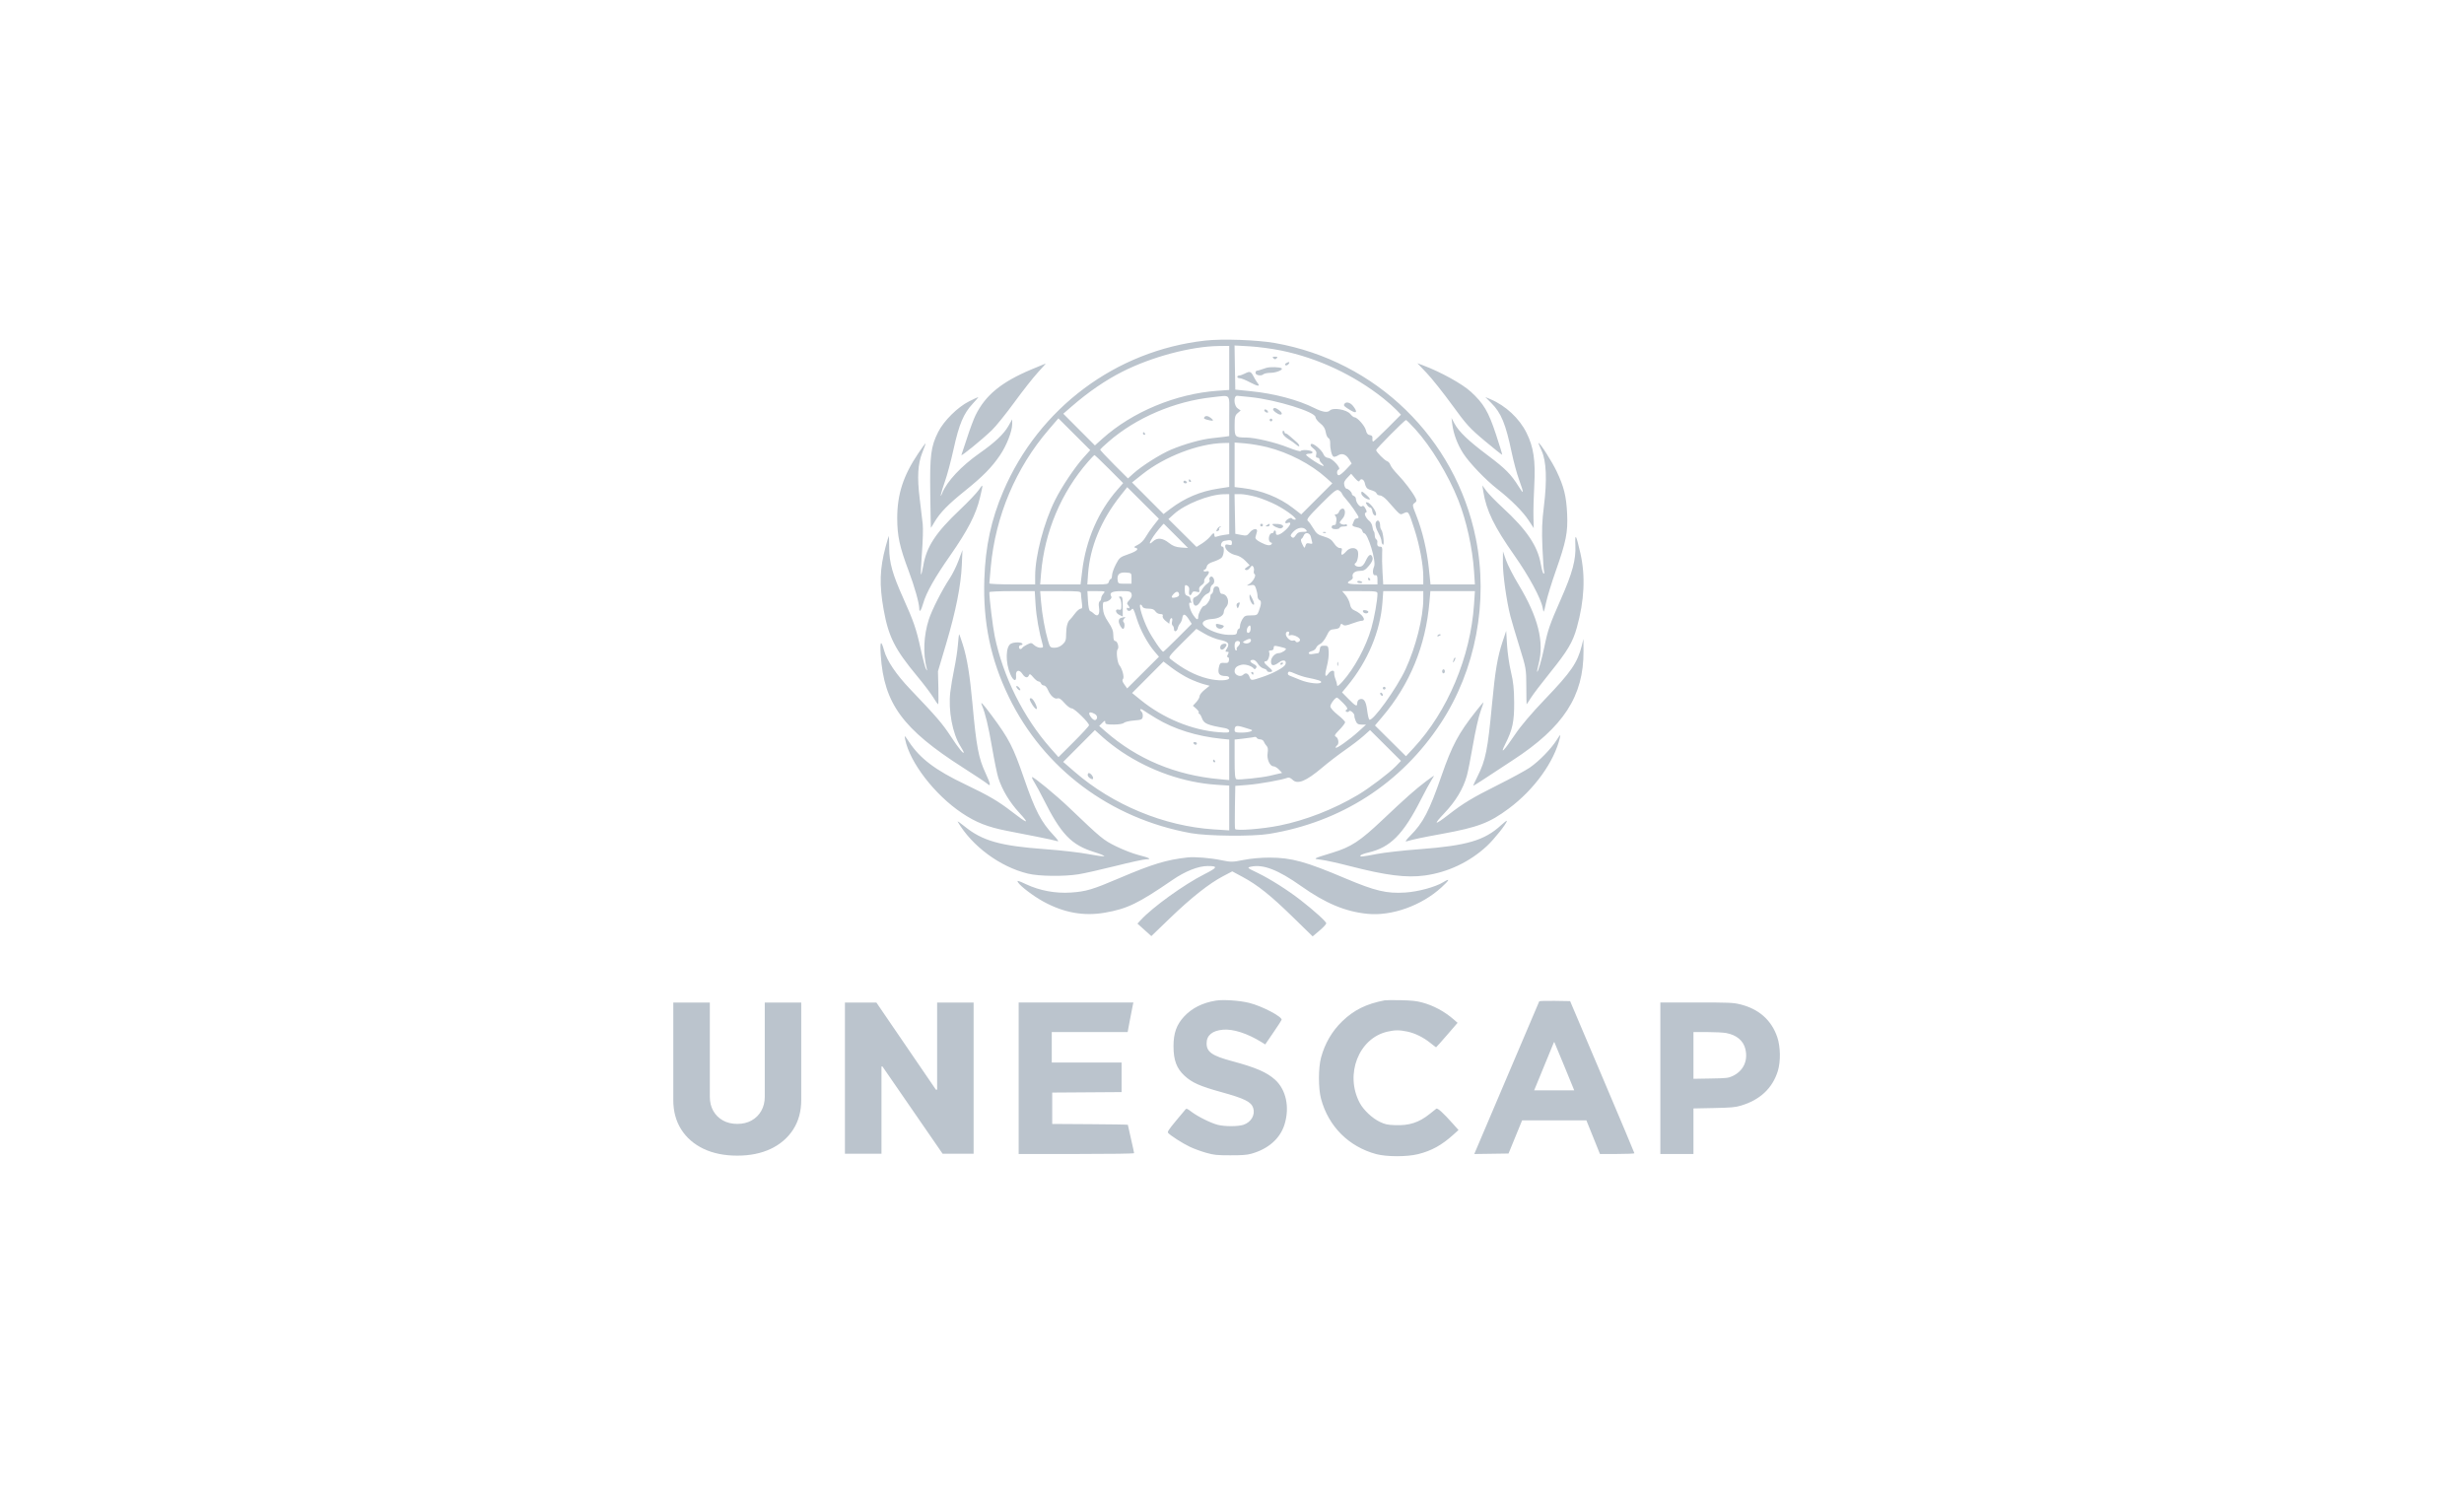 <svg width="166" height="101" viewBox="0 0 166 101" fill="none" xmlns="http://www.w3.org/2000/svg">
<path fill-rule="evenodd" clip-rule="evenodd" d="M81.183 22.948C75.169 23.626 69.989 27.495 67.592 33.1C66.776 35.008 66.389 36.798 66.315 39.017C66.217 41.923 66.739 44.433 67.964 46.955C70.316 51.795 74.795 55.147 80.229 56.133C81.348 56.336 84.38 56.365 85.491 56.184C90.349 55.391 94.397 52.782 97.064 48.725C99.415 45.148 100.289 40.538 99.425 36.266C98.062 29.526 92.704 24.315 85.9 23.113C84.687 22.899 82.348 22.817 81.183 22.948ZM82.813 24.788V26.273L82.018 26.329C79.217 26.529 76.283 27.75 74.271 29.555L73.764 30.01L72.699 28.943L71.634 27.875L72.207 27.378C73.332 26.401 74.482 25.614 75.626 25.036C77.602 24.038 80.245 23.336 82.109 23.313L82.813 23.304V24.788ZM86.315 23.618C88.797 24.129 91.217 25.263 93.209 26.849C93.508 27.088 93.895 27.43 94.068 27.61L94.382 27.938L93.48 28.844C92.983 29.342 92.546 29.75 92.508 29.75C92.47 29.75 92.449 29.658 92.461 29.546C92.477 29.397 92.429 29.334 92.284 29.314C92.145 29.294 92.067 29.199 92.023 28.996C91.96 28.703 91.445 28.116 91.252 28.116C91.194 28.116 91.07 28.018 90.977 27.899C90.736 27.594 89.814 27.434 89.589 27.66C89.43 27.818 89.095 27.764 88.553 27.493C87.442 26.938 85.856 26.517 84.266 26.357L83.222 26.251L83.196 24.763L83.171 23.276L84.195 23.334C84.758 23.366 85.712 23.494 86.315 23.618ZM85.791 24.139C85.876 24.224 85.924 24.224 86.009 24.139C86.094 24.055 86.069 24.03 85.9 24.03C85.73 24.03 85.706 24.055 85.791 24.139ZM86.639 24.474C86.564 24.522 86.551 24.574 86.606 24.608C86.656 24.639 86.747 24.603 86.809 24.529C86.931 24.381 86.835 24.35 86.639 24.474ZM69.501 24.884C67.461 25.742 66.394 26.616 65.721 27.98C65.598 28.229 65.346 28.904 65.161 29.478C64.976 30.052 64.801 30.58 64.772 30.65C64.711 30.801 66.114 29.66 66.818 28.987C67.085 28.733 67.764 27.891 68.329 27.117C68.893 26.343 69.608 25.434 69.918 25.097C70.228 24.76 70.467 24.487 70.45 24.491C70.433 24.494 70.006 24.671 69.501 24.884ZM96.121 25.137C96.468 25.502 97.235 26.467 97.826 27.28C98.799 28.62 99.004 28.846 100.037 29.712C100.664 30.236 101.188 30.654 101.202 30.639C101.216 30.625 101.029 30.008 100.785 29.27C100.275 27.727 99.956 27.186 99.088 26.391C98.515 25.866 97.058 25.06 95.892 24.623L95.489 24.472L96.121 25.137ZM85.31 24.785C85.16 24.833 84.976 24.894 84.901 24.92C84.826 24.946 84.724 24.971 84.674 24.976C84.624 24.98 84.583 25.045 84.583 25.12C84.583 25.284 84.973 25.357 85.111 25.218C85.165 25.164 85.396 25.119 85.623 25.117C85.981 25.114 86.461 24.915 86.347 24.816C86.246 24.727 85.553 24.707 85.31 24.785ZM83.869 25.166C83.726 25.24 83.553 25.301 83.484 25.301C83.414 25.301 83.358 25.342 83.358 25.392C83.358 25.442 83.434 25.483 83.526 25.483C83.619 25.483 83.93 25.608 84.217 25.761C84.743 26.042 84.933 26.058 84.721 25.802C84.657 25.725 84.539 25.533 84.458 25.374C84.278 25.02 84.201 24.993 83.869 25.166ZM82.813 28.021V29.379L82.518 29.424C82.356 29.449 81.963 29.494 81.646 29.524C80.96 29.59 79.761 29.926 78.889 30.297C78.166 30.605 76.924 31.391 76.37 31.891L75.992 32.233L75.044 31.288C74.522 30.768 74.106 30.317 74.119 30.286C74.132 30.255 74.387 30.016 74.687 29.755C76.532 28.148 79.142 27.031 81.683 26.763C82.964 26.628 82.813 26.46 82.813 28.021ZM84.258 26.756C85.989 26.939 88.624 27.753 88.624 28.107C88.624 28.194 88.767 28.379 88.942 28.519C89.172 28.702 89.276 28.869 89.316 29.119C89.347 29.31 89.428 29.488 89.497 29.515C89.571 29.543 89.62 29.685 89.615 29.861C89.605 30.239 89.713 30.686 89.833 30.764C89.884 30.797 90.019 30.763 90.133 30.688C90.406 30.509 90.682 30.605 90.893 30.951L91.061 31.228L90.69 31.624C90.486 31.842 90.265 32.02 90.198 32.02C90.044 32.02 90.037 31.686 90.19 31.632C90.382 31.564 89.778 30.89 89.495 30.856C89.341 30.837 89.221 30.751 89.172 30.623C89.055 30.314 88.441 29.806 88.325 29.922C88.258 29.988 88.305 30.077 88.479 30.213C88.669 30.363 88.715 30.461 88.674 30.625C88.635 30.78 88.659 30.84 88.758 30.84C88.834 30.84 88.896 30.896 88.896 30.965C88.896 31.034 88.957 31.141 89.032 31.203C89.107 31.265 89.168 31.35 89.168 31.392C89.168 31.434 88.903 31.299 88.578 31.092C88.254 30.885 87.988 30.682 87.988 30.641C87.988 30.601 88.094 30.567 88.223 30.567C88.37 30.567 88.443 30.525 88.42 30.454C88.377 30.325 87.696 30.27 87.623 30.39C87.596 30.432 87.213 30.322 86.772 30.145C85.925 29.805 84.558 29.482 83.948 29.478C83.201 29.473 83.176 29.447 83.176 28.687C83.176 28.096 83.202 27.986 83.38 27.833L83.585 27.657L83.38 27.512C83.115 27.324 83.091 26.657 83.35 26.665C83.379 26.666 83.788 26.707 84.258 26.756ZM65.288 27.041C64.521 27.425 63.584 28.352 63.206 29.104C62.713 30.082 62.637 30.675 62.672 33.268C62.688 34.528 62.708 35.56 62.716 35.56C62.724 35.56 62.832 35.387 62.956 35.175C63.326 34.546 63.88 33.976 65.003 33.075C66.217 32.099 66.814 31.492 67.375 30.664C67.816 30.013 68.191 29.053 68.192 28.57L68.193 28.252L67.928 28.715C67.62 29.251 67.018 29.817 65.98 30.544C64.76 31.4 63.794 32.433 63.477 33.221C63.272 33.732 63.411 33.132 63.654 32.456C63.804 32.041 64.069 31.051 64.244 30.255C64.61 28.589 64.917 27.858 65.523 27.21C65.758 26.959 65.93 26.754 65.907 26.754C65.883 26.754 65.605 26.883 65.288 27.041ZM100.469 27.154C101.133 27.818 101.438 28.558 101.839 30.469C101.968 31.09 102.194 31.925 102.34 32.325C102.678 33.251 102.673 33.36 102.321 32.792C101.802 31.956 101.423 31.574 100.218 30.669C98.912 29.689 98.283 29.086 97.982 28.524L97.787 28.161L97.842 28.596C97.922 29.231 98.187 29.936 98.571 30.538C98.981 31.179 100.077 32.325 100.881 32.952C101.792 33.663 102.593 34.464 102.978 35.05L103.328 35.582L103.309 34.822C103.298 34.405 103.323 33.45 103.364 32.701C103.455 31.035 103.322 30.13 102.843 29.163C102.36 28.187 101.431 27.323 100.406 26.895L100.068 26.753L100.469 27.154ZM90.571 27.216C90.5 27.331 90.549 27.381 91.007 27.655C91.404 27.892 91.473 27.756 91.159 27.357C90.966 27.11 90.679 27.042 90.571 27.216ZM85.77 27.561C85.718 27.646 86.097 27.934 86.26 27.934C86.42 27.934 86.364 27.77 86.152 27.622C85.921 27.46 85.84 27.447 85.77 27.561ZM85.174 27.645C85.174 27.694 85.238 27.758 85.317 27.788C85.406 27.822 85.447 27.802 85.425 27.736C85.38 27.6 85.174 27.525 85.174 27.645ZM81.133 28.116C81.076 28.208 81.14 28.243 81.519 28.326C81.764 28.38 81.781 28.316 81.564 28.151C81.373 28.006 81.209 27.993 81.133 28.116ZM72.994 30.832C72.401 31.493 71.541 32.778 71.085 33.684C70.338 35.17 69.739 37.448 69.739 38.8V39.374H68.195C67.346 39.374 66.652 39.343 66.652 39.306C66.652 39.268 66.695 38.768 66.749 38.194C67.065 34.764 68.429 31.534 70.652 28.945L71.304 28.186L72.376 29.256L73.449 30.325L72.994 30.832ZM85.537 28.297C85.537 28.347 85.578 28.388 85.627 28.388C85.677 28.388 85.718 28.347 85.718 28.297C85.718 28.248 85.677 28.207 85.627 28.207C85.578 28.207 85.537 28.248 85.537 28.297ZM95.341 28.91C96.404 30.077 97.574 32.002 98.242 33.684C98.793 35.072 99.202 36.918 99.306 38.489L99.365 39.374H97.869H96.374L96.263 38.3C96.136 37.069 95.829 35.774 95.418 34.733C95.144 34.038 95.139 34.008 95.302 33.888C95.446 33.783 95.455 33.733 95.362 33.551C95.16 33.155 94.613 32.432 94.169 31.974C93.927 31.725 93.701 31.431 93.668 31.321C93.635 31.211 93.534 31.098 93.444 31.069C93.272 31.015 92.71 30.442 92.71 30.322C92.71 30.235 94.635 28.297 94.721 28.297C94.755 28.297 95.034 28.573 95.341 28.91ZM86.418 29.204C86.444 29.304 86.614 29.474 86.796 29.582C86.977 29.691 87.218 29.862 87.33 29.962C87.445 30.065 87.534 30.098 87.534 30.038C87.534 29.978 87.445 29.859 87.337 29.772C87.228 29.685 87.042 29.522 86.924 29.41C86.806 29.297 86.67 29.205 86.622 29.205C86.575 29.205 86.535 29.165 86.535 29.115C86.535 29.065 86.498 29.024 86.453 29.024C86.408 29.024 86.392 29.105 86.418 29.204ZM77.002 29.205C77.002 29.255 77.045 29.296 77.098 29.296C77.151 29.296 77.169 29.255 77.138 29.205C77.107 29.155 77.064 29.115 77.042 29.115C77.02 29.115 77.002 29.155 77.002 29.205ZM61.861 30.548C60.849 32.054 60.445 33.306 60.446 34.925C60.448 36.108 60.608 36.846 61.213 38.456C61.612 39.516 61.93 40.644 61.93 40.998C61.93 41.309 62.056 41.143 62.198 40.645C62.402 39.928 62.974 38.915 64.018 37.422C65.187 35.749 65.751 34.657 66.012 33.563C66.248 32.575 66.246 32.556 65.948 33C65.81 33.204 65.237 33.807 64.674 34.34C63.039 35.886 62.416 36.838 62.2 38.118C62.141 38.465 62.072 38.729 62.047 38.704C62.022 38.678 62.051 38.02 62.112 37.242C62.173 36.463 62.196 35.592 62.164 35.307C62.131 35.022 62.04 34.258 61.961 33.61C61.78 32.137 61.833 31.244 62.144 30.473C62.273 30.155 62.367 29.884 62.354 29.872C62.341 29.858 62.119 30.163 61.861 30.548ZM82.813 31.323V32.806L82.088 32.917C80.869 33.103 79.826 33.543 78.852 34.28L78.387 34.633L77.326 33.569L76.265 32.506L76.974 31.943C78.464 30.76 80.744 29.885 82.427 29.849L82.813 29.841V31.323ZM85.365 30.126C86.826 30.494 88.317 31.268 89.35 32.197L89.758 32.564L88.711 33.611L87.664 34.658L87.128 34.242C86.183 33.508 84.985 33.032 83.698 32.878L83.176 32.816V31.315V29.815L83.889 29.874C84.281 29.907 84.945 30.02 85.365 30.126ZM103.857 30.363C104.181 31.063 104.233 32.338 104.011 34.13C103.885 35.14 103.865 35.733 103.914 36.899C103.949 37.715 104 38.443 104.027 38.515C104.055 38.588 104.041 38.648 103.996 38.648C103.951 38.648 103.864 38.356 103.803 37.999C103.596 36.792 102.849 35.687 101.236 34.205C100.778 33.783 100.282 33.273 100.133 33.07L99.863 32.701L99.929 33.109C100.139 34.411 100.66 35.482 102.025 37.422C103.008 38.819 103.817 40.319 103.933 40.963C103.998 41.324 103.999 41.323 104.158 40.6C104.245 40.2 104.54 39.24 104.813 38.466C105.512 36.481 105.635 35.861 105.578 34.621C105.522 33.429 105.366 32.795 104.87 31.754C104.556 31.094 103.757 29.841 103.651 29.841C103.631 29.841 103.724 30.076 103.857 30.363ZM74.725 31.604L75.668 32.55L75.285 32.986C73.998 34.448 73.161 36.374 72.909 38.453L72.797 39.374H71.436H70.076L70.136 38.645C70.37 35.841 71.487 33.186 73.312 31.096C73.519 30.86 73.709 30.664 73.735 30.662C73.761 30.66 74.206 31.084 74.725 31.604ZM91.589 32.406C91.676 32.193 91.897 32.291 91.952 32.566C91.999 32.806 92.094 32.936 92.255 32.984C92.59 33.084 92.705 33.148 92.746 33.255C92.773 33.324 92.876 33.382 92.977 33.382C93.077 33.382 93.293 33.533 93.456 33.717C94.393 34.773 94.3 34.702 94.575 34.577C94.893 34.432 94.893 34.432 95.288 35.651C95.638 36.729 95.887 38.061 95.887 38.845V39.374H94.538H93.188L93.139 38.534C93.112 38.072 93.101 37.5 93.116 37.263C93.139 36.892 93.119 36.832 92.971 36.832C92.81 36.832 92.762 36.743 92.792 36.498C92.799 36.44 92.763 36.366 92.712 36.334C92.661 36.302 92.619 36.183 92.619 36.07C92.619 35.956 92.59 35.834 92.555 35.799C92.519 35.764 92.477 35.625 92.459 35.489C92.442 35.354 92.353 35.182 92.261 35.107C92.009 34.9 91.868 34.585 92.007 34.539C92.094 34.509 92.091 34.447 91.991 34.26C91.899 34.087 91.832 34.045 91.753 34.111C91.63 34.212 91.348 33.862 91.348 33.609C91.348 33.531 91.286 33.443 91.211 33.415C91.136 33.386 91.075 33.323 91.075 33.275C91.075 33.158 90.84 32.928 90.72 32.928C90.668 32.928 90.598 32.823 90.566 32.695C90.521 32.515 90.566 32.401 90.767 32.191L91.027 31.92L91.284 32.22C91.451 32.413 91.559 32.479 91.589 32.406ZM80.089 32.383C80.089 32.433 80.132 32.474 80.185 32.474C80.238 32.474 80.256 32.433 80.225 32.383C80.194 32.333 80.151 32.292 80.129 32.292C80.107 32.292 80.089 32.333 80.089 32.383ZM79.726 32.474C79.726 32.524 79.79 32.565 79.867 32.565C79.945 32.565 79.984 32.524 79.953 32.474C79.922 32.424 79.858 32.383 79.811 32.383C79.764 32.383 79.726 32.424 79.726 32.474ZM77.724 35.395C77.531 35.639 77.283 35.999 77.173 36.196C77.055 36.406 76.838 36.618 76.647 36.711C76.4 36.83 76.361 36.877 76.485 36.903C76.782 36.966 76.588 37.143 76.001 37.345C75.461 37.532 75.407 37.576 75.173 38.028C75.035 38.294 74.92 38.624 74.918 38.761C74.916 38.898 74.878 39.011 74.834 39.011C74.79 39.011 74.732 39.092 74.706 39.192C74.663 39.354 74.582 39.374 73.956 39.374H73.254L73.303 38.67C73.43 36.858 74.183 35.038 75.484 33.397L75.94 32.822L77.008 33.887L78.075 34.951L77.724 35.395ZM90.413 33.261C90.442 33.339 90.568 33.51 90.691 33.641C90.954 33.922 91.529 34.755 91.529 34.856C91.529 34.894 91.473 34.925 91.404 34.925C91.335 34.925 91.253 34.997 91.222 35.084C91.191 35.172 91.143 35.292 91.115 35.351C91.082 35.42 91.186 35.482 91.399 35.522C91.616 35.563 91.75 35.645 91.778 35.755C91.803 35.848 91.856 35.924 91.896 35.924C92.151 35.924 92.724 37.806 92.576 38.157C92.443 38.472 92.48 38.786 92.648 38.757C92.767 38.736 92.8 38.801 92.8 39.052V39.374H91.802C90.815 39.374 90.607 39.303 90.99 39.099C91.093 39.044 91.16 38.95 91.138 38.891C91.054 38.657 91.261 38.466 91.6 38.464C91.88 38.463 91.987 38.403 92.228 38.114C92.428 37.872 92.502 37.705 92.467 37.57C92.387 37.266 92.212 37.342 92.021 37.762C91.898 38.034 91.784 38.157 91.632 38.179C91.38 38.214 91.152 38.042 91.317 37.94C91.483 37.838 91.568 37.215 91.438 37.058C91.267 36.852 90.916 36.896 90.695 37.15C90.587 37.274 90.46 37.377 90.413 37.377C90.367 37.377 90.355 37.274 90.386 37.15C90.433 36.964 90.41 36.923 90.261 36.923C90.152 36.923 89.995 36.794 89.873 36.606C89.715 36.363 89.558 36.257 89.194 36.15C88.79 36.032 88.686 35.952 88.486 35.612C88.358 35.393 88.19 35.162 88.115 35.099C87.997 35.001 88.122 34.84 88.997 33.961C89.868 33.088 90.042 32.952 90.188 33.03C90.282 33.08 90.383 33.184 90.413 33.261ZM91.711 33.24C91.711 33.393 92.052 33.654 92.251 33.654C92.336 33.654 92.275 33.552 92.088 33.382C91.75 33.072 91.711 33.058 91.711 33.24ZM82.813 34.641V35.991L82.472 36.039C82.285 36.066 82.061 36.116 81.973 36.152C81.861 36.197 81.814 36.173 81.814 36.07C81.814 35.864 81.732 35.888 81.521 36.157C81.42 36.285 81.174 36.493 80.974 36.62L80.609 36.849L79.663 35.91L78.717 34.971L79.105 34.623C79.838 33.966 81.465 33.317 82.427 33.298L82.813 33.291V34.641ZM84.628 33.478C85 33.582 85.612 33.827 85.988 34.024C86.754 34.425 87.494 35.007 87.245 35.013C87.16 35.014 87.066 34.976 87.035 34.926C87.001 34.871 86.894 34.892 86.758 34.981C86.533 35.129 86.531 35.319 86.756 35.233C87.024 35.13 86.965 35.366 86.645 35.675C86.262 36.045 85.938 36.151 85.958 35.901C85.965 35.814 85.934 35.742 85.89 35.742C85.845 35.742 85.809 35.783 85.809 35.833C85.809 35.883 85.752 35.924 85.683 35.924C85.542 35.924 85.433 36.238 85.507 36.432C85.534 36.502 85.595 36.559 85.643 36.559C85.69 36.559 85.704 36.6 85.673 36.65C85.584 36.794 85.34 36.758 84.925 36.538C84.644 36.389 84.552 36.29 84.584 36.174C84.609 36.087 84.652 35.933 84.68 35.833C84.757 35.561 84.412 35.597 84.186 35.885C84.018 36.098 83.969 36.111 83.612 36.041L83.222 35.964L83.196 34.627L83.171 33.291H83.561C83.776 33.291 84.256 33.375 84.628 33.478ZM92.09 34.01C92.155 34.114 92.257 34.199 92.317 34.199C92.376 34.199 92.438 34.308 92.454 34.441C92.484 34.693 92.71 34.858 92.71 34.628C92.71 34.423 92.311 33.886 92.133 33.851C91.991 33.824 91.986 33.843 92.09 34.01ZM90.421 34.271C90.336 34.288 90.242 34.38 90.211 34.477C90.18 34.574 90.091 34.653 90.014 34.653C89.909 34.653 89.898 34.683 89.969 34.769C90.023 34.834 90.051 34.966 90.033 35.064C90.014 35.163 89.996 35.274 89.993 35.311C89.989 35.348 89.924 35.379 89.849 35.379C89.775 35.379 89.713 35.44 89.713 35.515C89.713 35.606 89.804 35.651 89.986 35.651C90.135 35.651 90.258 35.611 90.258 35.561C90.258 35.511 90.383 35.47 90.536 35.47C90.701 35.47 90.79 35.432 90.757 35.378C90.725 35.327 90.665 35.307 90.623 35.333C90.531 35.39 90.258 35.294 90.258 35.205C90.258 35.17 90.342 35.051 90.445 34.94C90.676 34.692 90.659 34.224 90.421 34.271ZM92.728 35.13C92.61 35.272 92.672 35.574 92.907 35.995C92.998 36.159 93.073 36.371 93.073 36.466C93.073 36.561 93.115 36.666 93.168 36.698C93.283 36.769 93.183 35.834 93.061 35.701C93.018 35.654 92.981 35.532 92.981 35.429C92.978 35.132 92.851 34.981 92.728 35.13ZM79.225 36.104L80.038 36.92L79.569 36.888C79.211 36.863 79.015 36.787 78.742 36.571C78.319 36.236 77.961 36.207 77.666 36.484C77.387 36.747 77.4 36.595 77.696 36.149C77.882 35.869 78.36 35.288 78.406 35.288C78.41 35.288 78.779 35.656 79.225 36.104ZM84.901 35.379C84.901 35.429 84.942 35.47 84.992 35.47C85.042 35.47 85.083 35.429 85.083 35.379C85.083 35.329 85.042 35.288 84.992 35.288C84.942 35.288 84.901 35.329 84.901 35.379ZM85.355 35.379C85.239 35.454 85.242 35.467 85.378 35.468C85.465 35.469 85.537 35.429 85.537 35.379C85.537 35.268 85.526 35.268 85.355 35.379ZM85.718 35.32C85.718 35.425 86.181 35.643 86.304 35.595C86.574 35.492 86.447 35.324 86.082 35.302C85.882 35.291 85.718 35.298 85.718 35.32ZM81.997 35.649C81.919 35.796 81.926 35.819 82.038 35.776C82.114 35.747 82.156 35.69 82.131 35.65C82.106 35.609 82.137 35.556 82.2 35.53C82.285 35.496 82.286 35.482 82.203 35.477C82.142 35.473 82.05 35.551 81.997 35.649ZM87.988 35.697C88.085 35.814 88.055 35.833 87.774 35.833C87.525 35.833 87.412 35.888 87.298 36.062C87.178 36.244 87.122 36.269 87.02 36.184C86.912 36.094 86.931 36.036 87.139 35.819C87.413 35.533 87.805 35.476 87.988 35.697ZM89.151 35.895C89.217 35.921 89.295 35.918 89.326 35.888C89.356 35.858 89.302 35.836 89.206 35.84C89.101 35.845 89.079 35.866 89.151 35.895ZM88.312 36.173C88.342 36.311 88.384 36.479 88.405 36.547C88.434 36.637 88.385 36.656 88.227 36.616C88.055 36.573 87.996 36.604 87.948 36.765C87.891 36.958 87.881 36.953 87.737 36.667C87.638 36.47 87.619 36.345 87.681 36.304C87.732 36.27 87.801 36.17 87.833 36.083C87.928 35.824 88.249 35.885 88.312 36.173ZM106.133 36.736C106.177 37.706 105.939 38.593 105.162 40.356C104.404 42.074 104.278 42.437 104.051 43.55C103.876 44.403 103.613 45.314 103.558 45.258C103.542 45.243 103.587 45.006 103.658 44.733C104.045 43.242 103.621 41.567 102.307 39.39C101.955 38.807 101.574 38.064 101.461 37.74L101.255 37.15L101.249 37.921C101.244 38.702 101.498 40.51 101.754 41.508C101.831 41.807 102.103 42.726 102.359 43.55C102.818 45.029 102.824 45.064 102.828 46.251C102.83 46.913 102.839 47.454 102.847 47.454C102.856 47.454 102.984 47.26 103.132 47.023C103.28 46.786 103.869 46.011 104.442 45.302C105.609 43.855 105.958 43.266 106.233 42.279C106.742 40.455 106.82 38.81 106.469 37.264C106.182 35.999 106.093 35.86 106.133 36.736ZM59.669 36.819C59.265 38.316 59.231 39.393 59.534 41.087C59.858 42.895 60.287 43.747 61.783 45.548C62.219 46.072 62.706 46.714 62.866 46.975C63.025 47.236 63.176 47.45 63.201 47.452C63.226 47.453 63.234 46.954 63.219 46.342L63.191 45.23L63.744 43.369C64.394 41.182 64.739 39.444 64.798 38.057L64.841 37.059L64.579 37.761C64.436 38.148 64.168 38.69 63.984 38.966C63.468 39.743 62.787 41.082 62.576 41.734C62.226 42.814 62.174 44.051 62.436 45.048C62.479 45.211 62.473 45.213 62.385 45.073C62.331 44.986 62.167 44.367 62.02 43.697C61.731 42.376 61.557 41.869 60.852 40.3C60.13 38.693 59.915 37.929 59.907 36.945C59.903 36.483 59.891 36.105 59.881 36.105C59.87 36.105 59.775 36.426 59.669 36.819ZM82.995 36.569C82.995 36.728 82.956 36.751 82.767 36.704C82.587 36.658 82.54 36.681 82.54 36.814C82.54 37.046 82.906 37.34 83.281 37.41C83.465 37.445 83.72 37.597 83.893 37.776L84.19 38.082L83.997 38.217C83.843 38.325 83.83 38.363 83.936 38.404C84.013 38.433 84.129 38.37 84.209 38.256C84.32 38.097 84.365 38.082 84.432 38.181C84.478 38.249 84.497 38.377 84.474 38.466C84.45 38.554 84.473 38.653 84.524 38.684C84.654 38.765 84.416 39.196 84.156 39.351C83.954 39.472 83.957 39.474 84.235 39.428C84.493 39.386 84.533 39.411 84.621 39.664C84.675 39.819 84.72 40.043 84.72 40.162C84.72 40.281 84.781 40.402 84.855 40.43C84.997 40.485 84.978 40.721 84.792 41.212C84.708 41.435 84.653 41.462 84.274 41.462C83.903 41.462 83.832 41.495 83.695 41.726C83.609 41.871 83.539 42.075 83.539 42.18C83.539 42.284 83.501 42.37 83.455 42.37C83.408 42.37 83.357 42.462 83.341 42.574C83.315 42.762 83.267 42.778 82.752 42.77C82.177 42.762 81.336 42.443 81.082 42.136C80.904 41.922 81.159 41.732 81.665 41.703C82.12 41.676 82.45 41.474 82.45 41.221C82.45 41.136 82.516 40.994 82.597 40.905C82.886 40.585 82.697 40.009 82.302 40.009C82.24 40.009 82.176 39.897 82.161 39.76C82.14 39.58 82.081 39.51 81.95 39.51C81.82 39.51 81.761 39.58 81.74 39.76C81.724 39.897 81.673 40.009 81.627 40.009C81.58 40.009 81.542 40.104 81.542 40.219C81.542 40.419 81.248 40.827 81.104 40.827C80.994 40.827 80.725 41.337 80.725 41.544C80.725 41.815 80.62 41.779 80.379 41.425C80.152 41.092 80.022 40.502 80.199 40.611C80.267 40.654 80.281 40.621 80.241 40.516C80.207 40.429 80.18 40.323 80.18 40.281C80.18 40.238 80.098 40.177 79.998 40.146C79.857 40.101 79.817 40.008 79.817 39.728C79.817 39.407 79.835 39.377 79.983 39.457C80.106 39.522 80.139 39.619 80.109 39.823C80.067 40.112 80.21 40.207 80.307 39.954C80.348 39.848 80.428 39.825 80.601 39.868C80.807 39.92 80.833 39.904 80.791 39.746C80.759 39.621 80.811 39.52 80.958 39.423C81.076 39.346 81.153 39.23 81.128 39.166C81.103 39.102 81.166 38.961 81.267 38.852C81.503 38.599 81.504 38.431 81.269 38.492C81.169 38.518 81.088 38.503 81.088 38.457C81.088 38.412 81.124 38.375 81.169 38.375C81.213 38.375 81.273 38.283 81.301 38.171C81.337 38.028 81.469 37.931 81.742 37.846C81.957 37.78 82.203 37.661 82.291 37.582C82.46 37.43 82.514 36.832 82.359 36.832C82.168 36.832 82.27 36.481 82.472 36.442C82.916 36.356 82.995 36.376 82.995 36.569ZM76.23 38.965V39.328H75.776C75.346 39.328 75.321 39.315 75.293 39.073C75.25 38.696 75.423 38.543 75.859 38.575C76.227 38.602 76.23 38.605 76.23 38.965ZM81.499 38.915C81.467 38.968 81.464 39.05 81.494 39.097C81.523 39.145 81.444 39.252 81.317 39.336C81.19 39.419 81.019 39.628 80.937 39.801C80.855 39.974 80.689 40.153 80.568 40.199C80.398 40.263 80.356 40.337 80.378 40.531C80.424 40.929 80.685 40.897 80.905 40.465C81.01 40.261 81.196 40.055 81.319 40.008C81.473 39.949 81.542 39.853 81.542 39.698C81.542 39.575 81.607 39.437 81.686 39.393C81.771 39.345 81.818 39.225 81.8 39.1C81.766 38.87 81.593 38.763 81.499 38.915ZM92.165 39.011C92.165 39.061 92.208 39.102 92.261 39.102C92.314 39.102 92.332 39.061 92.301 39.011C92.27 38.961 92.227 38.92 92.205 38.92C92.183 38.92 92.165 38.961 92.165 39.011ZM91.438 39.2C91.438 39.246 91.527 39.283 91.635 39.283C91.743 39.283 91.803 39.255 91.769 39.22C91.671 39.122 91.438 39.108 91.438 39.2ZM69.769 40.758C69.818 41.548 70.009 42.621 70.245 43.437C70.295 43.609 70.27 43.641 70.084 43.641C69.963 43.641 69.777 43.561 69.672 43.463C69.494 43.297 69.461 43.294 69.203 43.423C69.05 43.499 68.901 43.6 68.872 43.647C68.79 43.779 68.649 43.747 68.649 43.596C68.649 43.521 68.713 43.459 68.79 43.459C68.868 43.459 68.907 43.419 68.876 43.369C68.803 43.251 68.323 43.252 68.102 43.37C67.745 43.561 67.728 44.65 68.07 45.434C68.273 45.902 68.495 45.955 68.451 45.526C68.413 45.146 68.664 45.075 68.881 45.406C69.053 45.669 69.239 45.707 69.32 45.495C69.365 45.379 69.42 45.406 69.61 45.631C69.74 45.785 69.899 45.911 69.964 45.911C70.029 45.911 70.106 45.972 70.135 46.047C70.163 46.122 70.251 46.183 70.331 46.183C70.409 46.183 70.53 46.317 70.598 46.48C70.761 46.87 71.053 47.129 71.246 47.055C71.352 47.014 71.491 47.106 71.71 47.361C71.882 47.563 72.104 47.727 72.205 47.727C72.386 47.727 73.364 48.682 73.368 48.863C73.369 48.914 72.906 49.418 72.339 49.983L71.308 51.011L70.773 50.406C68.956 48.351 67.571 45.575 67.017 42.879C66.885 42.238 66.654 40.347 66.652 39.896C66.652 39.858 67.34 39.828 68.181 39.828H69.711L69.769 40.758ZM72.826 39.997C72.826 40.09 72.852 40.355 72.883 40.587C72.93 40.928 72.915 41.008 72.803 41.008C72.727 41.008 72.55 41.161 72.41 41.349C72.269 41.536 72.127 41.709 72.095 41.734C71.93 41.86 71.827 42.228 71.827 42.686C71.827 43.121 71.791 43.229 71.587 43.418C71.432 43.562 71.239 43.641 71.044 43.641C70.758 43.641 70.735 43.616 70.603 43.163C70.397 42.452 70.206 41.386 70.137 40.56L70.076 39.828H71.451C72.731 39.828 72.826 39.84 72.826 39.997ZM74.338 39.994C74.255 40.085 74.187 40.226 74.187 40.306C74.187 40.387 74.142 40.481 74.087 40.515C74.027 40.552 74.007 40.705 74.036 40.889C74.12 41.405 73.958 41.609 73.683 41.334C73.613 41.264 73.505 41.189 73.444 41.169C73.375 41.146 73.319 40.885 73.296 40.48L73.259 39.828H73.873C74.463 39.828 74.482 39.835 74.338 39.994ZM76.233 40.017C76.274 40.148 76.229 40.275 76.086 40.427C75.926 40.597 75.903 40.672 75.986 40.755C76.117 40.886 76.13 41.041 76.003 40.963C75.953 40.932 75.912 40.947 75.912 40.997C75.912 41.172 76.123 41.216 76.233 41.066C76.328 40.936 76.379 41.024 76.579 41.664C76.827 42.455 77.306 43.343 77.79 43.908L78.08 44.246L77.008 45.314L75.938 46.382L75.747 46.115C75.613 45.927 75.586 45.82 75.654 45.752C75.762 45.644 75.611 45.059 75.413 44.821C75.27 44.649 75.182 43.863 75.294 43.751C75.412 43.633 75.283 43.187 75.131 43.187C75.043 43.187 75.005 43.07 75.005 42.8C75.005 42.504 74.926 42.296 74.668 41.915C74.42 41.546 74.326 41.305 74.306 40.985C74.285 40.627 74.307 40.554 74.438 40.551C74.662 40.547 74.944 40.313 74.87 40.193C74.71 39.934 74.906 39.828 75.54 39.828C76.102 39.828 76.179 39.849 76.233 40.017ZM79.437 40.036C79.456 40.133 79.382 40.205 79.228 40.244C78.914 40.323 78.856 40.247 79.06 40.025C79.251 39.818 79.395 39.822 79.437 40.036ZM92.8 40.003C92.8 40.441 92.585 41.647 92.383 42.346C92.021 43.594 91.229 45.053 90.439 45.927C90.196 46.195 90.083 46.271 90.08 46.166C90.078 46.082 90.029 45.898 89.972 45.758C89.914 45.617 89.875 45.431 89.886 45.343C89.915 45.119 89.661 45.145 89.493 45.383C89.268 45.706 89.226 45.505 89.391 44.893C89.476 44.579 89.532 44.138 89.516 43.913C89.488 43.526 89.472 43.505 89.214 43.505C88.984 43.505 88.937 43.544 88.913 43.755C88.897 43.892 88.851 44.004 88.811 44.004C88.77 44.004 88.61 44.03 88.454 44.061C88.112 44.129 88.056 43.945 88.394 43.861C88.516 43.83 88.64 43.733 88.668 43.646C88.695 43.558 88.818 43.441 88.94 43.386C89.064 43.329 89.253 43.093 89.369 42.85C89.555 42.461 89.612 42.412 89.908 42.388C90.156 42.367 90.252 42.312 90.29 42.169C90.33 42.013 90.364 41.998 90.471 42.086C90.575 42.172 90.704 42.156 91.088 42.01C91.356 41.908 91.646 41.825 91.733 41.825C92.098 41.825 91.763 41.343 91.246 41.123C91.075 41.051 90.99 40.931 90.947 40.7C90.914 40.523 90.782 40.254 90.655 40.103L90.423 39.828H91.612C92.725 39.828 92.8 39.839 92.8 40.003ZM95.887 40.357C95.887 41.597 95.383 43.594 94.694 45.088C94.096 46.383 92.443 48.676 92.248 48.481C92.207 48.441 92.141 48.146 92.101 47.827C92.026 47.224 91.87 47.01 91.587 47.119C91.505 47.151 91.438 47.259 91.438 47.361C91.438 47.635 91.341 47.591 90.854 47.097L90.413 46.649L90.774 46.212C92.144 44.556 92.994 42.527 93.136 40.577L93.19 39.828H94.539H95.887V40.357ZM99.306 40.713C99.072 44.249 97.528 47.925 95.243 50.387L94.72 50.95L93.676 49.914L92.632 48.878L93.128 48.293C94.981 46.109 96.049 43.512 96.3 40.577L96.365 39.828H97.865H99.365L99.306 40.713ZM84.178 40.196C84.175 40.439 84.394 40.819 84.485 40.728C84.514 40.7 84.457 40.516 84.36 40.32C84.2 40 84.182 39.987 84.178 40.196ZM75.44 40.3C75.5 40.36 75.549 40.569 75.549 40.764C75.549 41.075 75.526 41.114 75.368 41.073C75.097 41.002 75.136 41.302 75.414 41.431L75.64 41.536V40.863C75.64 40.291 75.617 40.191 75.486 40.191C75.366 40.191 75.356 40.215 75.44 40.3ZM83.375 40.634C83.307 40.676 83.287 40.773 83.325 40.871C83.382 41.022 83.395 41.018 83.466 40.828C83.556 40.585 83.533 40.536 83.375 40.634ZM76.969 40.872C77.003 40.961 77.144 41.008 77.374 41.008C77.629 41.008 77.758 41.059 77.84 41.19C77.903 41.29 78.05 41.371 78.169 41.371C78.32 41.371 78.368 41.411 78.332 41.504C78.302 41.583 78.382 41.716 78.527 41.831L78.772 42.025L78.802 41.834C78.817 41.729 78.873 41.644 78.925 41.644C78.98 41.644 78.996 41.737 78.964 41.865C78.933 41.987 78.949 42.112 78.999 42.143C79.049 42.174 79.09 42.282 79.09 42.383C79.09 42.612 79.305 42.558 79.349 42.317C79.367 42.221 79.435 42.082 79.5 42.007C79.565 41.932 79.632 41.772 79.65 41.651C79.696 41.32 79.838 41.337 80.075 41.703L80.288 42.031L79.35 42.972C78.835 43.49 78.391 43.912 78.366 43.91C78.252 43.9 77.634 42.997 77.339 42.409C76.991 41.717 76.694 40.736 76.832 40.736C76.879 40.736 76.941 40.797 76.969 40.872ZM91.822 41.205C91.869 41.346 92.154 41.369 92.187 41.235C92.2 41.185 92.114 41.131 91.996 41.114C91.849 41.093 91.794 41.122 91.822 41.205ZM75.572 41.617C75.433 41.644 75.369 41.72 75.371 41.854C75.373 42.041 75.559 42.37 75.662 42.37C75.761 42.37 75.796 42.018 75.706 41.928C75.641 41.862 75.647 41.79 75.728 41.693C75.792 41.616 75.829 41.558 75.81 41.565C75.792 41.572 75.684 41.595 75.572 41.617ZM81.921 42.161C81.958 42.35 82.245 42.43 82.385 42.289C82.505 42.169 82.475 42.14 82.147 42.061C81.933 42.01 81.895 42.026 81.921 42.161ZM84.231 42.511C84.203 42.583 84.138 42.642 84.087 42.642C83.956 42.642 83.97 42.339 84.107 42.201C84.198 42.109 84.226 42.116 84.251 42.234C84.267 42.315 84.258 42.44 84.231 42.511ZM81.14 42.688C81.43 42.863 81.903 43.054 82.192 43.114C82.761 43.231 82.865 43.366 82.648 43.709C82.534 43.891 82.536 43.913 82.669 43.913C82.791 43.913 82.801 43.947 82.722 44.095C82.652 44.226 82.653 44.277 82.725 44.277C82.78 44.277 82.812 44.368 82.796 44.481C82.773 44.649 82.717 44.681 82.483 44.663C82.255 44.646 82.187 44.683 82.144 44.845C82.001 45.376 82.111 45.548 82.593 45.548C82.721 45.548 82.813 45.601 82.813 45.675C82.813 45.871 82.051 45.892 81.353 45.715C80.51 45.501 79.739 45.097 78.867 44.413C78.695 44.279 78.725 44.236 79.637 43.322C80.158 42.798 80.591 42.37 80.599 42.37C80.606 42.37 80.849 42.513 81.14 42.688ZM86.835 42.703C86.791 42.817 86.814 42.841 86.922 42.8C87.094 42.734 87.512 42.911 87.576 43.077C87.602 43.141 87.553 43.22 87.47 43.252C87.386 43.284 87.303 43.265 87.284 43.209C87.265 43.152 87.19 43.13 87.116 43.158C86.945 43.223 86.626 42.938 86.626 42.719C86.626 42.627 86.686 42.551 86.76 42.551C86.847 42.551 86.873 42.604 86.835 42.703ZM101.228 43.233C100.889 44.247 100.729 45.199 100.517 47.454C100.229 50.513 100.09 51.211 99.552 52.286C99.384 52.622 99.247 52.915 99.247 52.937C99.247 52.959 99.604 52.74 100.041 52.45C100.478 52.159 101.317 51.608 101.906 51.225C105.336 48.995 106.698 46.897 106.681 43.868L106.676 43.051L106.563 43.505C106.275 44.651 105.848 45.273 104.082 47.114C103.178 48.057 102.459 48.904 102.064 49.493C101.313 50.612 101.025 50.892 101.411 50.127C101.903 49.152 102.016 48.62 102.009 47.318C102.004 46.419 101.953 45.932 101.795 45.275C101.681 44.801 101.562 43.984 101.53 43.459L101.471 42.506L101.228 43.233ZM64.535 43.437C64.505 43.824 64.394 44.549 64.29 45.048C64.185 45.548 64.064 46.263 64.021 46.637C63.878 47.871 64.17 49.43 64.703 50.274C64.826 50.469 64.926 50.654 64.926 50.687C64.926 50.841 64.591 50.429 64.06 49.62C63.48 48.738 63.122 48.322 61.329 46.443C60.374 45.442 59.757 44.528 59.561 43.823C59.353 43.073 59.272 43.188 59.336 44.14C59.555 47.405 60.808 49.118 64.881 51.72C65.68 52.23 66.405 52.712 66.493 52.789C66.778 53.042 66.751 52.854 66.391 52.076C65.922 51.065 65.776 50.287 65.515 47.409C65.341 45.495 65.154 44.347 64.868 43.437C64.746 43.05 64.633 42.733 64.618 42.733C64.603 42.733 64.565 43.05 64.535 43.437ZM96.841 42.823C96.809 42.874 96.846 42.89 96.927 42.859C97.084 42.798 97.113 42.733 96.982 42.733C96.935 42.733 96.872 42.773 96.841 42.823ZM84.279 43.144C84.28 43.291 84.029 43.402 83.85 43.333C83.696 43.274 83.701 43.258 83.906 43.147C84.154 43.011 84.279 43.01 84.279 43.144ZM83.539 43.312C83.539 43.381 83.478 43.488 83.404 43.549C83.33 43.611 83.291 43.698 83.319 43.742C83.346 43.786 83.325 43.823 83.272 43.823C83.168 43.823 83.138 43.346 83.237 43.248C83.343 43.141 83.539 43.183 83.539 43.312ZM82.229 43.52C82.142 43.748 82.31 43.858 82.483 43.686C82.564 43.604 82.631 43.499 82.631 43.453C82.631 43.306 82.29 43.362 82.229 43.52ZM86.624 43.699C86.697 43.772 86.341 44.004 86.156 44.004C85.898 44.004 85.627 44.293 85.627 44.569C85.627 44.88 85.805 44.897 86.177 44.622C86.463 44.411 86.703 44.49 86.599 44.763C86.523 44.961 85.809 45.353 85.073 45.602C84.28 45.871 84.28 45.871 84.175 45.593C84.083 45.351 83.913 45.301 83.746 45.468C83.571 45.643 83.176 45.484 83.176 45.239C83.176 44.992 83.303 44.87 83.647 44.788C83.891 44.73 84.341 44.871 84.47 45.046C84.513 45.106 84.569 45.09 84.625 45.003C84.692 44.899 84.649 44.835 84.44 44.727C84.167 44.586 84.168 44.458 84.443 44.458C84.523 44.458 84.659 44.576 84.745 44.72C84.83 44.865 85.002 45.008 85.127 45.04C85.253 45.071 85.355 45.137 85.355 45.186C85.355 45.235 85.437 45.275 85.537 45.275C85.785 45.275 85.759 45.179 85.442 44.916C85.149 44.673 85.102 44.549 85.302 44.549C85.442 44.549 85.587 44.068 85.493 43.916C85.46 43.864 85.518 43.823 85.622 43.823C85.745 43.823 85.809 43.764 85.809 43.651C85.809 43.495 85.847 43.487 86.192 43.565C86.403 43.612 86.597 43.672 86.624 43.699ZM97.941 44.416C97.854 44.645 97.88 44.703 97.987 44.519C98.04 44.428 98.064 44.335 98.04 44.311C98.017 44.288 97.972 44.335 97.941 44.416ZM80.108 45.715C80.422 45.864 80.862 46.034 81.086 46.093L81.493 46.202L81.154 46.474C80.968 46.623 80.815 46.817 80.815 46.905C80.815 46.993 80.714 47.174 80.591 47.307L80.366 47.55L80.587 47.743C80.709 47.849 80.788 47.97 80.762 48.013C80.735 48.055 80.749 48.09 80.792 48.09C80.835 48.09 80.92 48.228 80.981 48.398C81.11 48.753 81.334 48.85 82.518 49.057C82.701 49.089 82.813 49.161 82.813 49.248C82.813 49.367 82.706 49.379 82.109 49.332C80.288 49.189 78.373 48.398 76.846 47.159L76.27 46.691L77.327 45.631L78.384 44.571L78.961 45.008C79.278 45.248 79.794 45.566 80.108 45.715ZM90.091 44.73C90.091 44.855 90.111 44.907 90.136 44.844C90.162 44.782 90.162 44.679 90.136 44.617C90.111 44.555 90.091 44.606 90.091 44.73ZM86.263 44.736C86.263 44.789 86.304 44.807 86.354 44.776C86.404 44.745 86.445 44.702 86.445 44.68C86.445 44.658 86.404 44.64 86.354 44.64C86.304 44.64 86.263 44.683 86.263 44.736ZM97.158 45.23C97.158 45.305 97.199 45.366 97.249 45.366C97.299 45.366 97.34 45.305 97.34 45.23C97.34 45.155 97.299 45.094 97.249 45.094C97.199 45.094 97.158 45.155 97.158 45.23ZM88.034 45.645C88.783 45.795 89.032 45.875 89.008 45.96C88.963 46.125 88.126 46.032 87.58 45.802C87.28 45.675 86.964 45.547 86.877 45.518C86.785 45.486 86.741 45.408 86.771 45.33C86.815 45.217 86.887 45.226 87.246 45.385C87.48 45.488 87.834 45.605 88.034 45.645ZM84.311 45.366C84.342 45.416 84.385 45.457 84.407 45.457C84.429 45.457 84.447 45.416 84.447 45.366C84.447 45.316 84.404 45.275 84.351 45.275C84.298 45.275 84.28 45.316 84.311 45.366ZM68.467 46.252C68.467 46.302 68.529 46.393 68.604 46.456C68.68 46.519 68.74 46.528 68.74 46.478C68.74 46.428 68.678 46.336 68.604 46.274C68.528 46.211 68.467 46.201 68.467 46.252ZM93.163 46.365C93.163 46.415 93.204 46.456 93.254 46.456C93.304 46.456 93.345 46.415 93.345 46.365C93.345 46.315 93.304 46.274 93.254 46.274C93.204 46.274 93.163 46.315 93.163 46.365ZM92.982 46.717C92.982 46.767 93.023 46.833 93.073 46.864C93.123 46.895 93.163 46.879 93.163 46.829C93.163 46.779 93.123 46.713 93.073 46.682C93.023 46.652 92.982 46.667 92.982 46.717ZM69.375 47.106C69.375 47.278 69.75 47.821 69.834 47.769C69.931 47.709 69.646 47.115 69.489 47.052C69.426 47.027 69.375 47.051 69.375 47.106ZM90.489 47.367C90.762 47.647 90.818 47.752 90.724 47.81C90.63 47.868 90.627 47.901 90.712 47.954C90.773 47.991 90.852 47.975 90.888 47.918C90.958 47.804 91.28 48.091 91.246 48.237C91.236 48.281 91.274 48.429 91.331 48.566C91.413 48.765 91.494 48.817 91.731 48.82L92.028 48.824L91.54 49.269C90.933 49.822 89.986 50.493 89.986 50.371C89.986 50.32 90.026 50.254 90.076 50.223C90.224 50.132 90.18 49.74 90.012 49.646C89.876 49.57 89.904 49.512 90.239 49.166C90.449 48.95 90.621 48.723 90.621 48.662C90.621 48.602 90.399 48.377 90.127 48.162C89.843 47.938 89.63 47.697 89.627 47.596C89.623 47.433 89.947 47 90.074 47C90.105 47 90.292 47.165 90.489 47.367ZM99.417 47.942C98.251 49.422 97.824 50.223 97.115 52.266C96.289 54.65 95.876 55.44 95.007 56.309C94.736 56.581 94.643 56.72 94.756 56.687C95.243 56.544 95.787 56.429 97.16 56.179C99.572 55.738 100.346 55.444 101.656 54.468C103.369 53.193 104.724 51.307 105.097 49.679C105.149 49.45 105.113 49.479 104.873 49.86C104.497 50.456 103.684 51.289 103.059 51.718C102.784 51.907 101.804 52.44 100.881 52.902C99.195 53.745 98.575 54.12 97.567 54.904C96.634 55.629 96.539 55.592 97.296 54.799C98.067 53.99 98.573 53.151 98.822 52.266C98.9 51.991 99.086 51.049 99.236 50.172C99.387 49.295 99.612 48.295 99.737 47.951C99.862 47.606 99.956 47.318 99.946 47.309C99.936 47.301 99.698 47.586 99.417 47.942ZM66.154 47.522C66.384 48.073 66.586 48.912 66.83 50.331C66.983 51.22 67.174 52.153 67.254 52.402C67.519 53.224 68.014 54.049 68.675 54.766C69.4 55.553 69.255 55.527 68.15 54.672C67.254 53.979 66.613 53.605 65.042 52.854C63.019 51.889 61.995 51.117 61.249 49.996C60.928 49.515 60.918 49.508 60.98 49.815C61.291 51.373 62.971 53.551 64.81 54.782C65.75 55.41 66.539 55.722 67.838 55.977C68.359 56.079 69.296 56.263 69.92 56.385C70.544 56.508 71.137 56.638 71.237 56.675C71.351 56.716 71.263 56.577 71 56.297C70.141 55.386 69.737 54.611 68.993 52.454C68.257 50.317 67.98 49.779 66.809 48.203C66.203 47.388 66.016 47.194 66.154 47.522ZM77.91 48.409C79.106 49.13 80.633 49.606 82.291 49.775L82.813 49.828V51.192V52.557L82.155 52.497C79.184 52.227 76.595 51.14 74.461 49.268L74.053 48.91L74.257 48.707C74.431 48.532 74.46 48.526 74.46 48.66C74.46 48.791 74.551 48.816 75.032 48.816C75.368 48.816 75.65 48.769 75.717 48.703C75.78 48.64 76.084 48.569 76.394 48.544C76.901 48.503 76.96 48.477 76.987 48.284C77.004 48.166 76.973 48.025 76.919 47.97C76.739 47.79 76.817 47.702 77.025 47.852C77.137 47.933 77.535 48.184 77.91 48.409ZM73.739 48.093C73.935 48.198 73.971 48.408 73.809 48.507C73.75 48.544 73.632 48.483 73.537 48.367C73.26 48.024 73.359 47.889 73.739 48.093ZM83.805 49.01C83.984 49.068 84.189 49.131 84.263 49.151C84.531 49.227 84.146 49.358 83.653 49.359C83.251 49.361 83.176 49.335 83.176 49.194C83.176 48.884 83.298 48.849 83.805 49.01ZM75.585 50.663C77.516 51.947 79.774 52.729 81.962 52.873L82.813 52.929V54.438V55.946L81.775 55.88C78.429 55.665 74.972 54.234 72.385 51.99L71.627 51.333L72.696 50.262L73.764 49.191L74.306 49.682C74.604 49.952 75.18 50.393 75.585 50.663ZM94.024 51.636C93.588 52.087 92.233 53.112 91.484 53.557C89.849 54.529 87.965 55.264 86.198 55.621C85.051 55.853 83.262 55.991 83.209 55.851C83.188 55.798 83.182 55.122 83.196 54.35L83.222 52.947L84.049 52.883C84.819 52.824 86.386 52.544 86.733 52.404C86.829 52.365 86.955 52.413 87.075 52.533C87.414 52.872 87.986 52.639 89.076 51.718C89.499 51.36 90.194 50.827 90.619 50.532C91.045 50.238 91.597 49.816 91.847 49.594L92.301 49.19L93.343 50.227L94.384 51.264L94.024 51.636ZM84.674 49.724C84.705 49.774 84.811 49.815 84.909 49.815C85.008 49.815 85.115 49.886 85.149 49.974C85.182 50.061 85.265 50.189 85.333 50.258C85.418 50.344 85.439 50.492 85.4 50.727C85.331 51.136 85.547 51.63 85.796 51.63C85.885 51.63 86.053 51.731 86.168 51.853L86.377 52.075L86.116 52.134C85.972 52.167 85.712 52.228 85.537 52.269C85.025 52.392 83.446 52.557 83.305 52.503C83.202 52.463 83.176 52.191 83.176 51.141V49.828L83.698 49.77C83.985 49.739 84.281 49.7 84.356 49.684C84.603 49.63 84.618 49.632 84.674 49.724ZM80.407 50.087C80.438 50.137 80.501 50.178 80.548 50.178C80.595 50.178 80.634 50.137 80.634 50.087C80.634 50.037 80.57 49.996 80.492 49.996C80.415 49.996 80.376 50.037 80.407 50.087ZM81.723 51.267C81.723 51.317 81.767 51.358 81.82 51.358C81.872 51.358 81.89 51.317 81.859 51.267C81.829 51.218 81.785 51.177 81.763 51.177C81.741 51.177 81.723 51.218 81.723 51.267ZM73.279 52.218C73.279 52.291 73.361 52.394 73.461 52.448C73.6 52.522 73.643 52.517 73.643 52.424C73.643 52.29 73.466 52.084 73.352 52.084C73.312 52.084 73.279 52.144 73.279 52.218ZM96.069 52.642C95.369 53.168 94.684 53.775 93.148 55.23C91.623 56.674 91.031 57.063 89.759 57.452C88.411 57.865 88.423 57.857 89.01 57.926C89.293 57.959 90.15 58.148 90.913 58.345C93.379 58.982 94.739 59.154 95.978 58.987C97.533 58.777 99.008 58.079 100.167 57.006C100.665 56.546 101.517 55.473 101.517 55.307C101.517 55.27 101.34 55.401 101.125 55.6C100.011 56.626 98.815 56.977 95.615 57.216C94.541 57.296 93.254 57.441 92.755 57.537C91.731 57.736 91.588 57.748 91.66 57.632C91.688 57.587 91.925 57.5 92.187 57.439C93.672 57.094 94.534 56.223 95.736 53.855C96.015 53.306 96.33 52.724 96.437 52.561C96.544 52.399 96.617 52.266 96.6 52.266C96.582 52.267 96.344 52.436 96.069 52.642ZM69.683 52.703C69.803 52.894 70.074 53.394 70.285 53.815C71.487 56.214 72.174 56.931 73.733 57.412C74.158 57.543 74.453 57.668 74.39 57.69C74.326 57.712 73.836 57.645 73.3 57.541C72.764 57.437 71.468 57.289 70.419 57.213C67.382 56.992 66.182 56.652 64.981 55.675C64.688 55.436 64.481 55.296 64.521 55.365C65.488 57.014 67.376 58.408 69.255 58.861C70.009 59.042 71.674 59.063 72.669 58.903C73.057 58.841 74.177 58.589 75.158 58.343C76.138 58.096 77.064 57.895 77.214 57.895C77.624 57.895 77.439 57.791 76.706 57.607C76.344 57.517 75.666 57.255 75.198 57.025C74.325 56.594 74.219 56.507 72.008 54.396C71.148 53.575 69.671 52.357 69.535 52.357C69.496 52.357 69.562 52.513 69.683 52.703ZM79.998 57.771C78.582 57.929 77.641 58.214 75.427 59.158C73.6 59.938 73.168 60.066 72.142 60.135C71.111 60.204 70.044 60.006 69.129 59.576C68.575 59.316 68.49 59.296 68.584 59.448C68.748 59.714 69.621 60.376 70.288 60.741C71.669 61.497 73.011 61.739 74.442 61.49C75.943 61.23 76.688 60.868 78.997 59.283C79.857 58.693 80.727 58.349 81.362 58.349C82.072 58.349 82.034 58.447 81.148 58.895C79.767 59.594 77.641 61.126 76.839 62.001L76.63 62.228L77.098 62.649L77.566 63.07L78.836 61.846C80.257 60.477 81.462 59.526 82.393 59.036L83.017 58.708L83.709 59.08C84.729 59.628 85.604 60.326 87.098 61.786L88.433 63.089L88.891 62.702C89.144 62.489 89.35 62.268 89.35 62.209C89.35 62.093 88.543 61.361 87.625 60.647C86.755 59.97 85.575 59.222 84.732 58.814C84.008 58.465 83.997 58.453 84.273 58.393C85.097 58.212 86.106 58.602 87.662 59.703C89.305 60.865 90.638 61.422 92.13 61.569C93.766 61.731 95.767 61.016 97.109 59.789C97.665 59.282 97.716 59.14 97.237 59.435C96.707 59.761 95.544 60.078 94.669 60.134C93.424 60.214 92.647 60.03 90.642 59.182C87.96 58.046 87.013 57.786 85.537 57.78C84.968 57.778 84.259 57.842 83.781 57.938C83.035 58.088 82.929 58.089 82.283 57.956C81.519 57.799 80.493 57.716 79.998 57.771Z" fill="#BBC4CD"/>
<path d="M51.522 67.546H53.979V74.116C53.979 74.875 53.799 75.537 53.437 76.1C53.076 76.661 52.572 77.095 51.925 77.404C51.279 77.709 50.528 77.861 49.672 77.861C48.807 77.861 48.051 77.709 47.404 77.404C46.757 77.095 46.255 76.661 45.897 76.1C45.539 75.537 45.36 74.875 45.36 74.116V67.546H47.822V73.902C47.822 74.254 47.898 74.567 48.051 74.842C48.206 75.117 48.424 75.333 48.702 75.489C48.981 75.645 49.304 75.722 49.672 75.722C50.04 75.722 50.362 75.645 50.637 75.489C50.916 75.333 51.133 75.117 51.288 74.842C51.444 74.567 51.522 74.254 51.522 73.902V67.546ZM65.592 67.546V77.732H63.503L59.45 71.853H59.385V77.732H56.923V67.546H59.042L63.051 73.415H63.135V67.546H65.592Z" fill="#BBC4CD"/>
<path fill-rule="evenodd" clip-rule="evenodd" d="M81.911 67.416C81.021 67.558 80.3 67.92 79.772 68.489C79.261 69.04 79.058 69.612 79.059 70.496C79.06 71.428 79.268 71.985 79.796 72.473C80.309 72.946 80.835 73.18 82.284 73.581C83.844 74.012 84.291 74.234 84.426 74.641C84.579 75.106 84.296 75.604 83.779 75.78C83.418 75.903 82.518 75.906 82.04 75.785C81.578 75.668 80.686 75.226 80.271 74.907C80.005 74.703 79.934 74.672 79.873 74.739C79.833 74.783 79.535 75.139 79.211 75.53C78.741 76.098 78.637 76.257 78.692 76.324C78.838 76.5 79.685 77.043 80.168 77.269C80.445 77.4 80.94 77.58 81.267 77.671C81.805 77.82 81.96 77.836 82.887 77.837C83.687 77.839 83.997 77.816 84.3 77.732C85.441 77.416 86.243 76.711 86.537 75.764C86.896 74.608 86.651 73.431 85.908 72.751C85.359 72.249 84.598 71.919 83.01 71.495C81.661 71.135 81.289 70.876 81.289 70.295C81.289 69.756 81.669 69.439 82.392 69.375C83.078 69.314 84.043 69.626 84.997 70.218L85.239 70.368L85.781 69.574C86.08 69.138 86.332 68.75 86.342 68.712C86.396 68.505 85.031 67.788 84.171 67.572C83.523 67.409 82.429 67.334 81.911 67.416ZM93.288 67.397C92.049 67.634 91.222 68.042 90.432 68.803C89.741 69.469 89.258 70.295 88.999 71.255C88.811 71.95 88.811 73.34 88.999 74.034C89.501 75.894 90.858 77.253 92.715 77.757C93.408 77.944 94.783 77.947 95.531 77.761C96.447 77.534 97.132 77.155 97.929 76.434L98.26 76.135L97.889 75.719C97.218 74.966 96.851 74.634 96.762 74.699C96.717 74.732 96.522 74.887 96.329 75.043C95.602 75.63 94.939 75.846 93.976 75.806C93.459 75.785 93.323 75.756 92.968 75.589C92.454 75.348 91.862 74.791 91.605 74.306C90.585 72.389 91.534 69.949 93.471 69.507C93.981 69.391 94.285 69.39 94.812 69.502C95.334 69.613 95.892 69.888 96.359 70.265C96.56 70.427 96.736 70.561 96.749 70.561C96.761 70.561 97.093 70.19 97.485 69.737L98.197 68.912L97.958 68.703C97.318 68.144 96.579 67.746 95.79 67.536C95.422 67.438 95.087 67.403 94.373 67.388C93.859 67.377 93.371 67.381 93.288 67.397ZM103.699 67.464C103.677 67.499 101.183 73.36 99.508 77.312L99.321 77.751L100.476 77.735L101.63 77.718L102.088 76.601L102.545 75.484H104.71H106.875L107.332 76.616L107.788 77.748L108.949 77.748C109.588 77.748 110.11 77.726 110.11 77.698C110.11 77.67 109.135 75.353 107.945 72.549L105.779 67.45L104.753 67.433C104.189 67.424 103.715 67.438 103.699 67.464ZM68.627 72.645V77.749H72.516C74.897 77.749 76.405 77.727 76.405 77.692C76.405 77.661 76.31 77.224 76.194 76.722C76.078 76.219 75.983 75.797 75.983 75.782C75.983 75.768 74.837 75.749 73.436 75.741L70.888 75.725V74.668V73.611L73.225 73.595L75.561 73.579V72.584V71.588H73.21H70.858V70.561V69.534H73.414H75.97L76.131 68.673C76.22 68.2 76.308 67.751 76.326 67.677L76.358 67.541H72.493H68.627V72.645ZM111.858 72.645V77.749H112.974H114.089V76.215V74.681L115.461 74.653C116.644 74.628 116.895 74.606 117.284 74.491C118.567 74.112 119.414 73.32 119.772 72.161C119.971 71.519 119.954 70.519 119.734 69.873C119.341 68.722 118.481 67.966 117.218 67.663C116.755 67.552 116.508 67.541 114.285 67.541L111.858 67.541V72.645ZM116.292 69.6C116.991 69.729 117.45 70.112 117.586 70.679C117.776 71.475 117.446 72.167 116.712 72.505C116.437 72.633 116.31 72.646 115.25 72.664L114.089 72.684V71.109V69.534H115.013C115.521 69.534 116.096 69.564 116.292 69.6ZM105.394 71.844L106.055 73.46H104.705H103.355L103.45 73.234C103.535 73.032 104.588 70.468 104.667 70.271C104.684 70.228 104.706 70.201 104.716 70.211C104.725 70.221 105.031 70.956 105.394 71.844Z" fill="#BBC4CD"/>
</svg>
